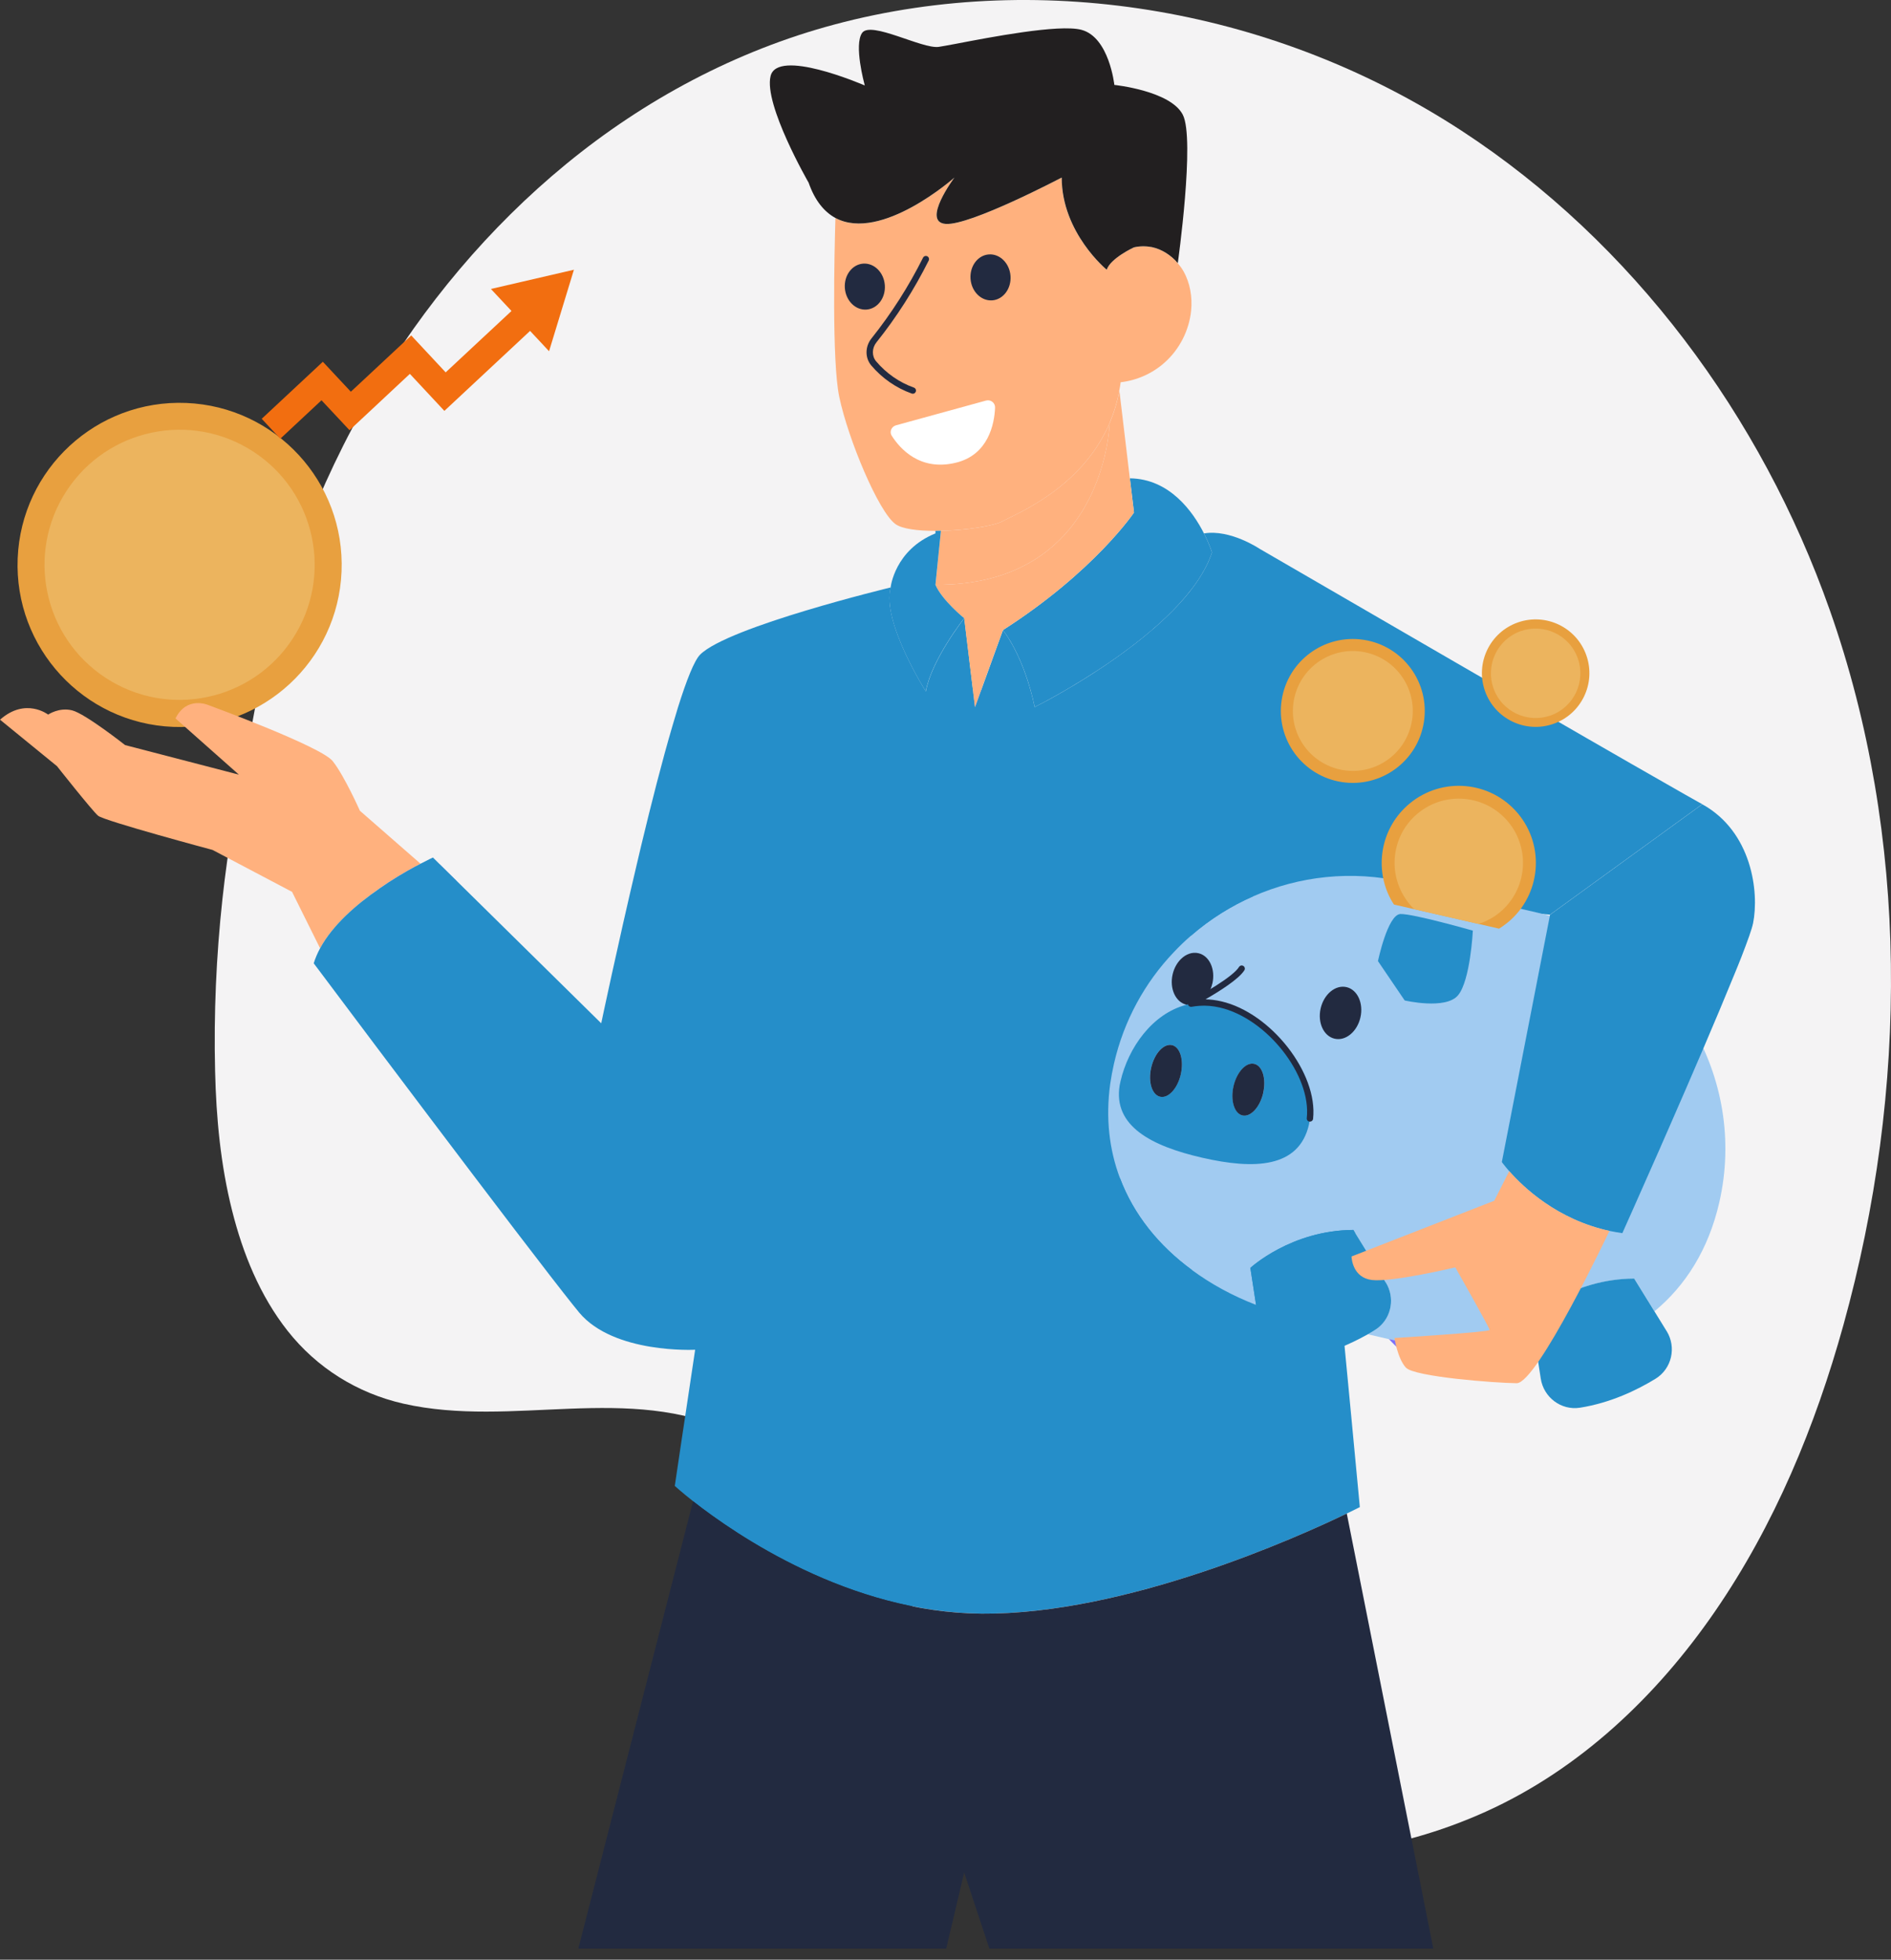 <svg width="138" height="143" viewBox="0 0 138 143" fill="none" xmlns="http://www.w3.org/2000/svg">
<rect x="0" y="0" width="138" height="143" fill="#333333" stroke="none"/>
<g clip-path="url(#clip0_18118_2213)">
<path d="M134.533 96.669C132.485 104.063 129.497 111.289 125.128 117.626C120.89 123.777 115.283 129.104 108.427 132.2C101.935 135.129 94.465 136.216 87.473 134.641C84.003 133.861 80.684 132.393 77.831 130.262C74.656 127.888 72.107 124.824 69.768 121.655C65.134 115.376 60.86 108.049 53.539 104.552C45.875 100.891 37.412 104.235 29.441 102.427C26.076 101.662 23.125 99.82 20.988 97.112C18.973 94.557 17.724 91.474 16.938 88.339C16.099 85.01 15.777 81.58 15.697 78.153C15.596 73.968 15.78 69.78 16.231 65.616C16.649 61.79 17.297 57.989 18.163 54.239C18.344 53.088 18.553 51.94 18.786 50.797C20.374 42.992 23.143 35.432 27.206 28.569C30.924 22.296 35.671 16.603 41.315 11.972C47.057 7.262 53.718 3.706 60.9 1.787C68.598 -0.273 76.732 -0.507 84.571 0.851C92.423 2.211 99.973 5.177 106.649 9.531C112.904 13.612 118.382 18.832 122.902 24.768C127.452 30.743 131.039 37.446 133.535 44.527C136.449 52.796 137.874 61.563 137.991 70.32C138.114 79.204 136.904 88.112 134.533 96.669Z" fill="#F4F3F4"/>
<path d="M24.926 41.702C25.191 35.174 20.114 29.669 13.587 29.404C7.06 29.14 1.554 34.217 1.29 40.744C1.025 47.271 6.102 52.777 12.629 53.041C19.156 53.306 24.662 48.229 24.926 41.702Z" fill="#E8A03F"/>
<path d="M21.366 46.595C24.337 42.034 23.048 35.927 18.486 32.956C13.925 29.985 7.819 31.274 4.847 35.835C1.876 40.397 3.165 46.503 7.727 49.474C12.288 52.445 18.394 51.156 21.366 46.595Z" fill="#ECB45E"/>
<path d="M41.883 19.683L40.069 25.63L38.684 24.147L32.429 29.982L29.911 27.282L25.508 31.394L23.463 29.208L20.456 32.014L19.099 30.559L23.561 26.398L25.603 28.584L30.009 24.476L32.524 27.172L37.327 22.692L35.825 21.086L41.883 19.683Z" fill="#F26E10"/>
<path d="M26.254 59.153L30.691 63.028C28.907 63.961 24.936 66.286 23.358 69.194L21.313 65.079L15.513 62.021C15.513 62.021 7.6 59.902 7.155 59.524C6.709 59.137 4.158 55.907 4.158 55.907L0.003 52.517C1.867 50.865 3.513 52.145 3.513 52.145C3.513 52.145 4.311 51.593 5.272 51.838C6.23 52.084 9.129 54.369 9.129 54.369L17.435 56.527L12.808 52.425C13.621 50.773 15.178 51.439 15.178 51.439C15.178 51.439 23.438 54.464 24.282 55.542C25.136 56.619 26.26 59.153 26.26 59.153H26.254Z" fill="#FFB17E"/>
<path d="M33.322 64.281C31.431 64.468 29.546 64.661 27.66 64.861C28.618 64.188 29.552 63.642 30.264 63.255C30.869 63.194 31.483 63.129 32.094 63.074L33.319 64.281H33.322Z" fill="#A0A8FB"/>
<path d="M71.604 50.346L71.152 51.592L71.005 50.38C71.205 50.373 71.404 50.358 71.604 50.346Z" fill="#7F85FA"/>
<path d="M113.119 66.746L102.476 65.822L101.638 71.463L101.438 72.808L99.608 85.188L99.402 86.546L98.644 91.68H98.638V91.692L97.944 96.368L98.604 103.28L98.73 104.613L99.237 109.974C99.237 109.974 98.905 110.146 98.291 110.441C94.787 112.133 82.179 117.826 71.65 117.746C61.981 117.672 53.715 112.004 50.583 109.548C49.717 108.863 49.244 108.43 49.244 108.43L49.757 104.978L49.956 103.661L50.73 98.493C50.73 98.493 44.804 98.806 42.27 95.782C42.019 95.475 41.61 94.968 41.097 94.311C40.818 93.958 40.505 93.553 40.158 93.104C37.219 89.309 32.186 82.649 28.308 77.499C27.983 77.06 27.663 76.64 27.35 76.228C24.765 72.792 22.895 70.293 22.895 70.293C23.008 69.921 23.168 69.553 23.361 69.193C24.279 67.495 26.017 65.991 27.663 64.858C28.621 64.185 29.555 63.639 30.267 63.252C30.421 63.172 30.559 63.092 30.694 63.025C31.247 62.733 31.594 62.573 31.594 62.573L32.1 63.074L33.326 64.28L43.876 74.671C43.876 74.671 45.043 69.111 46.48 63.031C46.581 62.579 46.692 62.125 46.8 61.673C47.539 58.597 48.332 55.486 49.072 52.974C49.213 52.495 49.345 52.041 49.477 51.617C50.103 49.624 50.668 48.193 51.095 47.767C53.134 45.728 65.002 42.866 65.002 42.866C64.33 45.362 67.566 50.45 67.566 50.45C67.999 48.114 70.37 45.117 70.37 45.117L71.008 50.386L71.156 51.599L71.607 50.352L73.192 45.983C73.192 45.983 74.318 47.328 75.144 50.152C75.264 50.558 75.378 50.991 75.476 51.464C75.488 51.504 75.504 51.55 75.51 51.596C75.51 51.596 75.617 51.543 75.802 51.442C76.262 51.209 77.226 50.69 78.439 49.962C81.841 47.911 87.172 44.186 88.449 40.311C88.449 40.311 88.268 39.718 87.863 38.926C89.776 38.601 91.919 40.044 91.919 40.044C91.919 40.044 98.819 44.048 106.277 48.368C106.978 48.768 107.675 49.173 108.375 49.581C113.496 52.538 118.597 55.489 121.677 57.239C122.644 57.792 123.408 58.231 123.915 58.511C124.035 58.578 124.142 58.637 124.228 58.683L113.119 66.743V66.746Z" fill="#258EC9"/>
<path d="M98.284 110.441L104.598 142.191H72.203L70.363 136.636L69.052 142.191H42.206L50.576 109.55C53.705 112.007 61.971 117.675 71.644 117.749C82.173 117.829 94.781 112.136 98.284 110.444V110.441Z" fill="#222A40"/>
<path d="M87.863 38.926C88.268 39.718 88.449 40.311 88.449 40.311C86.53 46.127 75.51 51.593 75.51 51.593C74.705 47.782 73.191 45.98 73.191 45.98C79.885 41.69 82.756 37.4 82.756 37.4L82.456 34.904C85.354 34.938 87.058 37.336 87.863 38.926Z" fill="#258EC9"/>
<path d="M80.981 30.86C78.943 35.635 74.149 37.486 73.182 38.027C72.522 38.386 70.517 38.693 68.665 38.733C68.533 38.739 68.398 38.739 68.266 38.739C66.98 38.739 65.828 38.598 65.343 38.239C64.112 37.345 61.901 32.07 61.247 28.962C60.7 26.358 60.894 18.399 60.967 15.909C64.311 17.699 69.651 12.958 69.651 12.958C69.651 12.958 67.219 16.201 69.006 16.342C70.79 16.483 77.478 12.958 77.478 12.958C77.478 16.987 80.76 19.686 80.76 19.686C81.04 18.841 82.744 18.055 82.744 18.055C83.171 17.954 83.622 17.954 84.055 18.034C84.795 18.193 85.452 18.626 85.947 19.201C86.106 19.388 86.248 19.587 86.367 19.793C86.853 20.653 87.022 21.685 86.926 22.664C86.779 24.11 86.082 25.483 85.001 26.447C84.117 27.246 82.968 27.758 81.783 27.893C81.755 28.099 81.722 28.299 81.682 28.498C81.528 29.358 81.282 30.144 80.975 30.863L80.981 30.86Z" fill="#FFB17E"/>
<path d="M82.452 34.904L82.753 37.4C82.753 37.4 79.882 41.69 73.188 45.979L71.149 51.592L70.363 45.113C70.363 45.113 68.739 43.796 68.266 42.675C80.447 42.721 80.966 31.305 80.982 30.86C81.289 30.141 81.534 29.355 81.688 28.495L82.452 34.904Z" fill="#FFB17E"/>
<path d="M73.182 38.026C74.146 37.486 78.943 35.634 80.982 30.86C80.969 31.305 80.447 42.721 68.266 42.675L68.665 38.733C70.517 38.693 72.522 38.386 73.182 38.026Z" fill="#FFB17E"/>
<path d="M68.266 42.675C68.739 43.793 70.364 45.113 70.364 45.113C70.364 45.113 67.993 48.11 67.56 50.447C67.56 50.447 64.323 45.359 64.996 42.859C64.996 42.859 65.282 40.13 68.266 38.923V38.736C68.398 38.736 68.533 38.736 68.665 38.73L68.266 42.672V42.675Z" fill="#258EC9"/>
<path d="M85.95 19.198C85.459 18.623 84.798 18.19 84.058 18.031C83.625 17.951 83.174 17.951 82.747 18.052C82.747 18.052 81.043 18.838 80.764 19.683C80.764 19.683 77.481 16.987 77.481 12.955C77.481 12.955 70.793 16.477 69.009 16.339C67.225 16.198 69.654 12.955 69.654 12.955C69.654 12.955 64.311 17.696 60.97 15.906C60.172 15.473 59.478 14.668 59.011 13.33C59.011 13.33 55.723 7.634 56.235 5.552C56.73 3.513 62.828 6.117 63.108 6.236C63.061 6.049 62.309 3.279 62.914 2.401C63.547 1.502 67.296 3.586 68.503 3.421C68.73 3.387 69.169 3.307 69.74 3.2C72.218 2.727 77.26 1.747 78.912 2.174C80.951 2.708 81.322 6.197 81.322 6.197C81.322 6.197 85.419 6.617 86.318 8.374C87.224 10.133 85.953 19.198 85.953 19.198H85.95Z" fill="#221F20"/>
<path d="M66.611 28.729C66.587 28.729 66.559 28.726 66.534 28.716C65.395 28.311 64.376 27.602 63.583 26.668C63.117 26.119 63.123 25.287 63.599 24.694C65.054 22.87 66.319 20.89 67.36 18.805C67.416 18.691 67.557 18.645 67.67 18.7C67.784 18.758 67.83 18.897 67.775 19.01C66.719 21.123 65.438 23.134 63.961 24.98C63.623 25.403 63.614 25.987 63.94 26.37C64.68 27.243 65.632 27.906 66.694 28.284C66.814 28.326 66.875 28.459 66.832 28.578C66.798 28.674 66.709 28.732 66.614 28.732L66.611 28.729Z" fill="#222A40"/>
<path d="M70.827 20.349C70.895 21.273 71.604 21.976 72.409 21.918C73.213 21.86 73.812 21.061 73.744 20.134C73.677 19.21 72.967 18.507 72.163 18.565C71.358 18.623 70.76 19.422 70.827 20.349Z" fill="#222A40"/>
<path d="M61.655 21.021C61.723 21.946 62.432 22.649 63.236 22.59C64.041 22.532 64.64 21.734 64.572 20.806C64.505 19.882 63.795 19.179 62.991 19.237C62.186 19.296 61.587 20.094 61.655 21.021Z" fill="#222A40"/>
<path d="M65.079 31.799C65.677 32.742 67.142 34.4 69.752 33.765C72.135 33.194 72.568 30.921 72.617 29.761C72.639 29.401 72.301 29.137 71.96 29.229L65.389 31.035C65.048 31.127 64.891 31.517 65.079 31.803V31.799Z" fill="white"/>
<path d="M125.466 87.755C124.68 91.173 123.006 93.817 120.74 95.687L119.263 93.304C114.7 93.322 111.746 96.064 111.746 96.064L112.207 99.046C110.607 99.209 108.934 99.169 107.229 98.948C106.741 98.889 106.241 98.806 105.74 98.708C105.458 98.647 105.169 98.595 104.88 98.527L101.358 97.719L99.82 97.363C100.001 97.262 100.17 97.161 100.327 97.062C100.428 97.001 100.526 96.94 100.6 96.86C101.561 96.08 101.8 94.677 101.131 93.59L100.115 91.941L98.76 89.748C94.207 89.773 91.247 92.521 91.247 92.521L91.664 95.22C89.933 94.551 88.363 93.691 86.972 92.665C84.559 90.897 82.726 88.627 81.728 85.962C80.951 83.892 80.678 81.59 81.019 79.102C81.089 78.614 81.181 78.123 81.295 77.616C82.016 74.463 83.558 71.69 85.649 69.494C86.048 69.067 86.469 68.665 86.911 68.281C87.611 67.67 88.357 67.118 89.143 66.626C89.88 66.166 90.651 65.754 91.453 65.407C94.799 63.933 98.638 63.482 102.464 64.363L112.207 66.599C116.125 67.492 119.447 69.657 121.833 72.543C122.441 73.277 122.975 74.045 123.458 74.868C125.671 78.62 126.513 83.202 125.466 87.755Z" fill="#A1CBF1"/>
<path d="M121.63 97.136C122.355 98.318 122.005 99.875 120.82 100.606C119.469 101.435 117.54 102.368 115.302 102.722C113.929 102.937 112.652 101.969 112.44 100.597L112.201 99.043L111.743 96.061C111.743 96.061 114.697 93.319 119.257 93.298L120.734 95.687L121.627 97.136H121.63Z" fill="#258EC9"/>
<path d="M124.618 72.633C124.44 73.462 124.047 74.263 123.457 74.862C122.975 74.045 122.441 73.271 121.833 72.544C122.512 72.359 123.135 71.985 123.596 71.46C124.231 70.741 124.56 69.768 124.483 68.813C124.732 70.075 124.891 71.377 124.615 72.629L124.618 72.633Z" fill="#7C72FA"/>
<path d="M105.743 98.705C106.241 98.8 106.738 98.88 107.229 98.942C106.357 99.915 104.582 100.339 103.532 99.608C102.709 99.034 101.985 98.383 101.358 97.713L104.88 98.521C105.166 98.585 105.454 98.647 105.743 98.705Z" fill="#7C72FA"/>
<path d="M107.484 67.91C107.484 67.91 107.303 71.558 106.403 72.627C105.507 73.704 102.51 73.004 102.51 73.004L100.56 70.133C100.56 70.133 101.269 66.731 102.2 66.697C103.136 66.67 107.484 67.91 107.484 67.91Z" fill="#258EC9"/>
<path d="M101.134 93.586C101.803 94.67 101.564 96.077 100.606 96.86C100.523 96.933 100.431 96.995 100.329 97.059C100.17 97.161 100.001 97.259 99.82 97.363C98.509 98.103 96.774 98.871 94.805 99.175C93.439 99.393 92.159 98.429 91.95 97.059L91.67 95.226H91.664L91.25 92.521C91.25 92.521 94.207 89.773 98.763 89.751L100.115 91.941L101.131 93.59L101.134 93.586Z" fill="#258EC9"/>
<path d="M98.263 72.031C99.064 72.215 99.519 73.21 99.279 74.248C99.04 75.285 98.202 75.98 97.397 75.795C96.596 75.611 96.141 74.622 96.378 73.584C96.617 72.546 97.459 71.846 98.26 72.031H98.263Z" fill="#222A40"/>
<path d="M95.592 81.657C95.573 81.789 95.552 81.924 95.524 82.062C94.793 85.244 91.526 85.351 87.731 84.479C84.046 83.635 81.221 82.179 81.709 79.201C81.725 79.105 81.746 79.007 81.771 78.906C82.329 76.474 84.086 73.959 86.592 73.317C86.699 73.284 86.806 73.262 86.917 73.24C87.107 73.207 87.304 73.179 87.504 73.167C88.004 73.13 88.523 73.173 89.067 73.296C92.69 74.128 95.945 78.47 95.595 81.62C95.598 81.636 95.595 81.648 95.595 81.66L95.592 81.657ZM90.672 81.393C91.271 81.531 91.95 80.794 92.189 79.756C92.426 78.725 92.134 77.767 91.538 77.628C90.94 77.49 90.261 78.227 90.025 79.259C89.785 80.297 90.077 81.255 90.675 81.393H90.672ZM86.171 78.396C86.41 77.358 86.125 76.4 85.526 76.262C84.927 76.124 84.249 76.861 84.009 77.899C83.77 78.936 84.064 79.888 84.66 80.027C85.259 80.165 85.928 79.434 86.168 78.393L86.171 78.396Z" fill="#258EC9"/>
<path d="M92.186 79.756C91.947 80.794 91.268 81.531 90.669 81.393C90.071 81.255 89.782 80.297 90.018 79.259C90.255 78.227 90.936 77.49 91.532 77.629C92.131 77.767 92.42 78.725 92.183 79.756H92.186Z" fill="#222A40"/>
<path d="M86.978 92.665L85.29 95.116C84.504 96.258 82.931 96.565 81.789 95.779C79.931 94.486 78.602 92.801 77.748 91.465C77.002 90.298 77.358 88.741 78.531 87.995L81.731 85.959C82.732 88.624 84.562 90.894 86.978 92.665Z" fill="#258EC9"/>
<path d="M91.164 62.92C91.888 63.298 91.551 64.98 91.452 65.404C90.657 65.751 89.883 66.166 89.149 66.623C88.36 67.118 87.62 67.667 86.917 68.278L86.806 68.155C86.776 68.149 85.133 67.765 84.798 66.424C84.461 65.063 85.879 61.707 85.879 61.707C85.879 61.707 90.338 62.487 91.164 62.92Z" fill="#258EC9"/>
<path d="M88.474 71.764C88.415 72.012 88.326 72.24 88.207 72.442C87.473 72.93 86.917 73.241 86.917 73.241C86.806 73.262 86.699 73.281 86.591 73.317C85.79 73.133 85.336 72.138 85.575 71.1C85.68 70.646 85.901 70.259 86.18 69.983C86.542 69.626 87.003 69.451 87.457 69.556C88.259 69.74 88.713 70.729 88.477 71.767L88.474 71.764Z" fill="#222A40"/>
<path d="M85.526 76.262C86.125 76.4 86.407 77.355 86.171 78.396C85.931 79.434 85.262 80.165 84.663 80.029C84.064 79.891 83.773 78.939 84.012 77.902C84.252 76.864 84.93 76.127 85.529 76.265L85.526 76.262Z" fill="#222A40"/>
<path d="M95.592 81.847C95.592 81.847 95.573 81.847 95.567 81.847C95.441 81.832 95.349 81.718 95.365 81.593C95.712 78.457 92.447 74.306 89.014 73.52C88.505 73.403 88.001 73.36 87.519 73.397C87.341 73.409 87.157 73.431 86.957 73.468C86.844 73.486 86.736 73.422 86.699 73.314C86.662 73.207 86.712 73.087 86.813 73.035C87.66 72.596 89.96 71.3 90.421 70.56C90.488 70.452 90.63 70.418 90.737 70.486C90.845 70.554 90.878 70.695 90.811 70.802C90.402 71.453 88.959 72.356 87.974 72.921C88.348 72.93 88.732 72.979 89.119 73.068C92.748 73.901 96.194 78.307 95.825 81.642C95.813 81.758 95.712 81.847 95.598 81.847H95.592Z" fill="#222A40"/>
<path d="M127.928 67.391C127.855 67.772 127.542 68.644 127.084 69.829C126.918 70.25 126.737 70.701 126.531 71.195C125.294 74.238 123.448 78.522 121.824 82.231C121.612 82.716 121.403 83.183 121.204 83.644V83.65C119.625 87.239 118.394 89.984 118.394 89.984C118.075 89.939 117.762 89.883 117.455 89.819C113.644 88.999 111.166 86.628 110.14 85.462C110.039 85.348 109.953 85.24 109.879 85.154C109.692 84.927 109.6 84.795 109.6 84.795L109.787 83.837L112.072 72.123L112.333 70.778L113.119 66.749L124.228 58.689C127.839 60.682 128.398 65.082 127.931 67.394L127.928 67.391Z" fill="#258EC9"/>
<path d="M110.14 85.461C111.166 86.628 113.644 88.999 117.455 89.819C117.455 89.819 112.179 100.956 110.681 100.934C109.182 100.922 103.216 100.474 102.596 99.795C101.982 99.117 101.764 97.636 101.764 97.636C101.764 97.636 108.709 97.204 108.709 97.05C108.709 96.896 106.204 92.481 106.204 92.481C106.204 92.481 101.607 93.574 100.13 93.405C98.733 93.239 98.638 91.855 98.632 91.695V91.683H98.638L109.047 87.62L110.14 85.461Z" fill="#FFB17E"/>
<path d="M110.06 67.287C110.023 67.317 109.984 67.348 109.95 67.376C109.772 67.517 109.587 67.649 109.397 67.766L107.899 67.419L103.216 66.347L101.727 66.006C101.598 65.816 101.487 65.616 101.389 65.413C100.293 63.144 100.83 60.335 102.857 58.646C105.242 56.656 108.792 56.978 110.782 59.367C112.769 61.753 112.443 65.303 110.06 67.29V67.287Z" fill="#E8A03F"/>
<path d="M109.459 66.568C109.216 66.768 108.958 66.946 108.691 67.081C108.433 67.222 108.169 67.339 107.899 67.419L103.216 66.347C103.087 66.227 102.967 66.104 102.857 65.966C102.786 65.883 102.715 65.794 102.654 65.699C101.232 63.722 101.555 60.946 103.455 59.364C105.445 57.706 108.402 57.977 110.06 59.963C111.712 61.95 111.448 64.91 109.459 66.568Z" fill="#ECB45E"/>
<path d="M103.914 52.675C104.353 49.808 102.386 47.128 99.52 46.688C96.653 46.249 93.973 48.216 93.534 51.082C93.094 53.949 95.061 56.629 97.927 57.069C100.794 57.508 103.474 55.541 103.914 52.675Z" fill="#E8A03F"/>
<path d="M102.476 49.627C103.72 51.697 103.047 54.387 100.978 55.63C98.908 56.874 96.218 56.201 94.975 54.132C93.731 52.062 94.403 49.372 96.473 48.129C98.543 46.885 101.232 47.558 102.476 49.627Z" fill="#ECB45E"/>
<path d="M113.36 52.822C115.405 52.108 116.484 49.872 115.77 47.828C115.057 45.783 112.821 44.704 110.776 45.418C108.731 46.131 107.652 48.367 108.366 50.412C109.08 52.456 111.316 53.536 113.36 52.822Z" fill="#E8A03F"/>
<path d="M114.866 47.45C115.793 48.995 115.293 51.003 113.748 51.93C112.204 52.858 110.195 52.357 109.268 50.812C108.341 49.268 108.841 47.26 110.386 46.333C111.93 45.405 113.939 45.906 114.866 47.45Z" fill="#ECB45E"/>
</g>
<defs>
<clipPath id="clip0_18118_2213">
<rect width="138" height="142.422" fill="white"/>
</clipPath>
</defs>
</svg>
